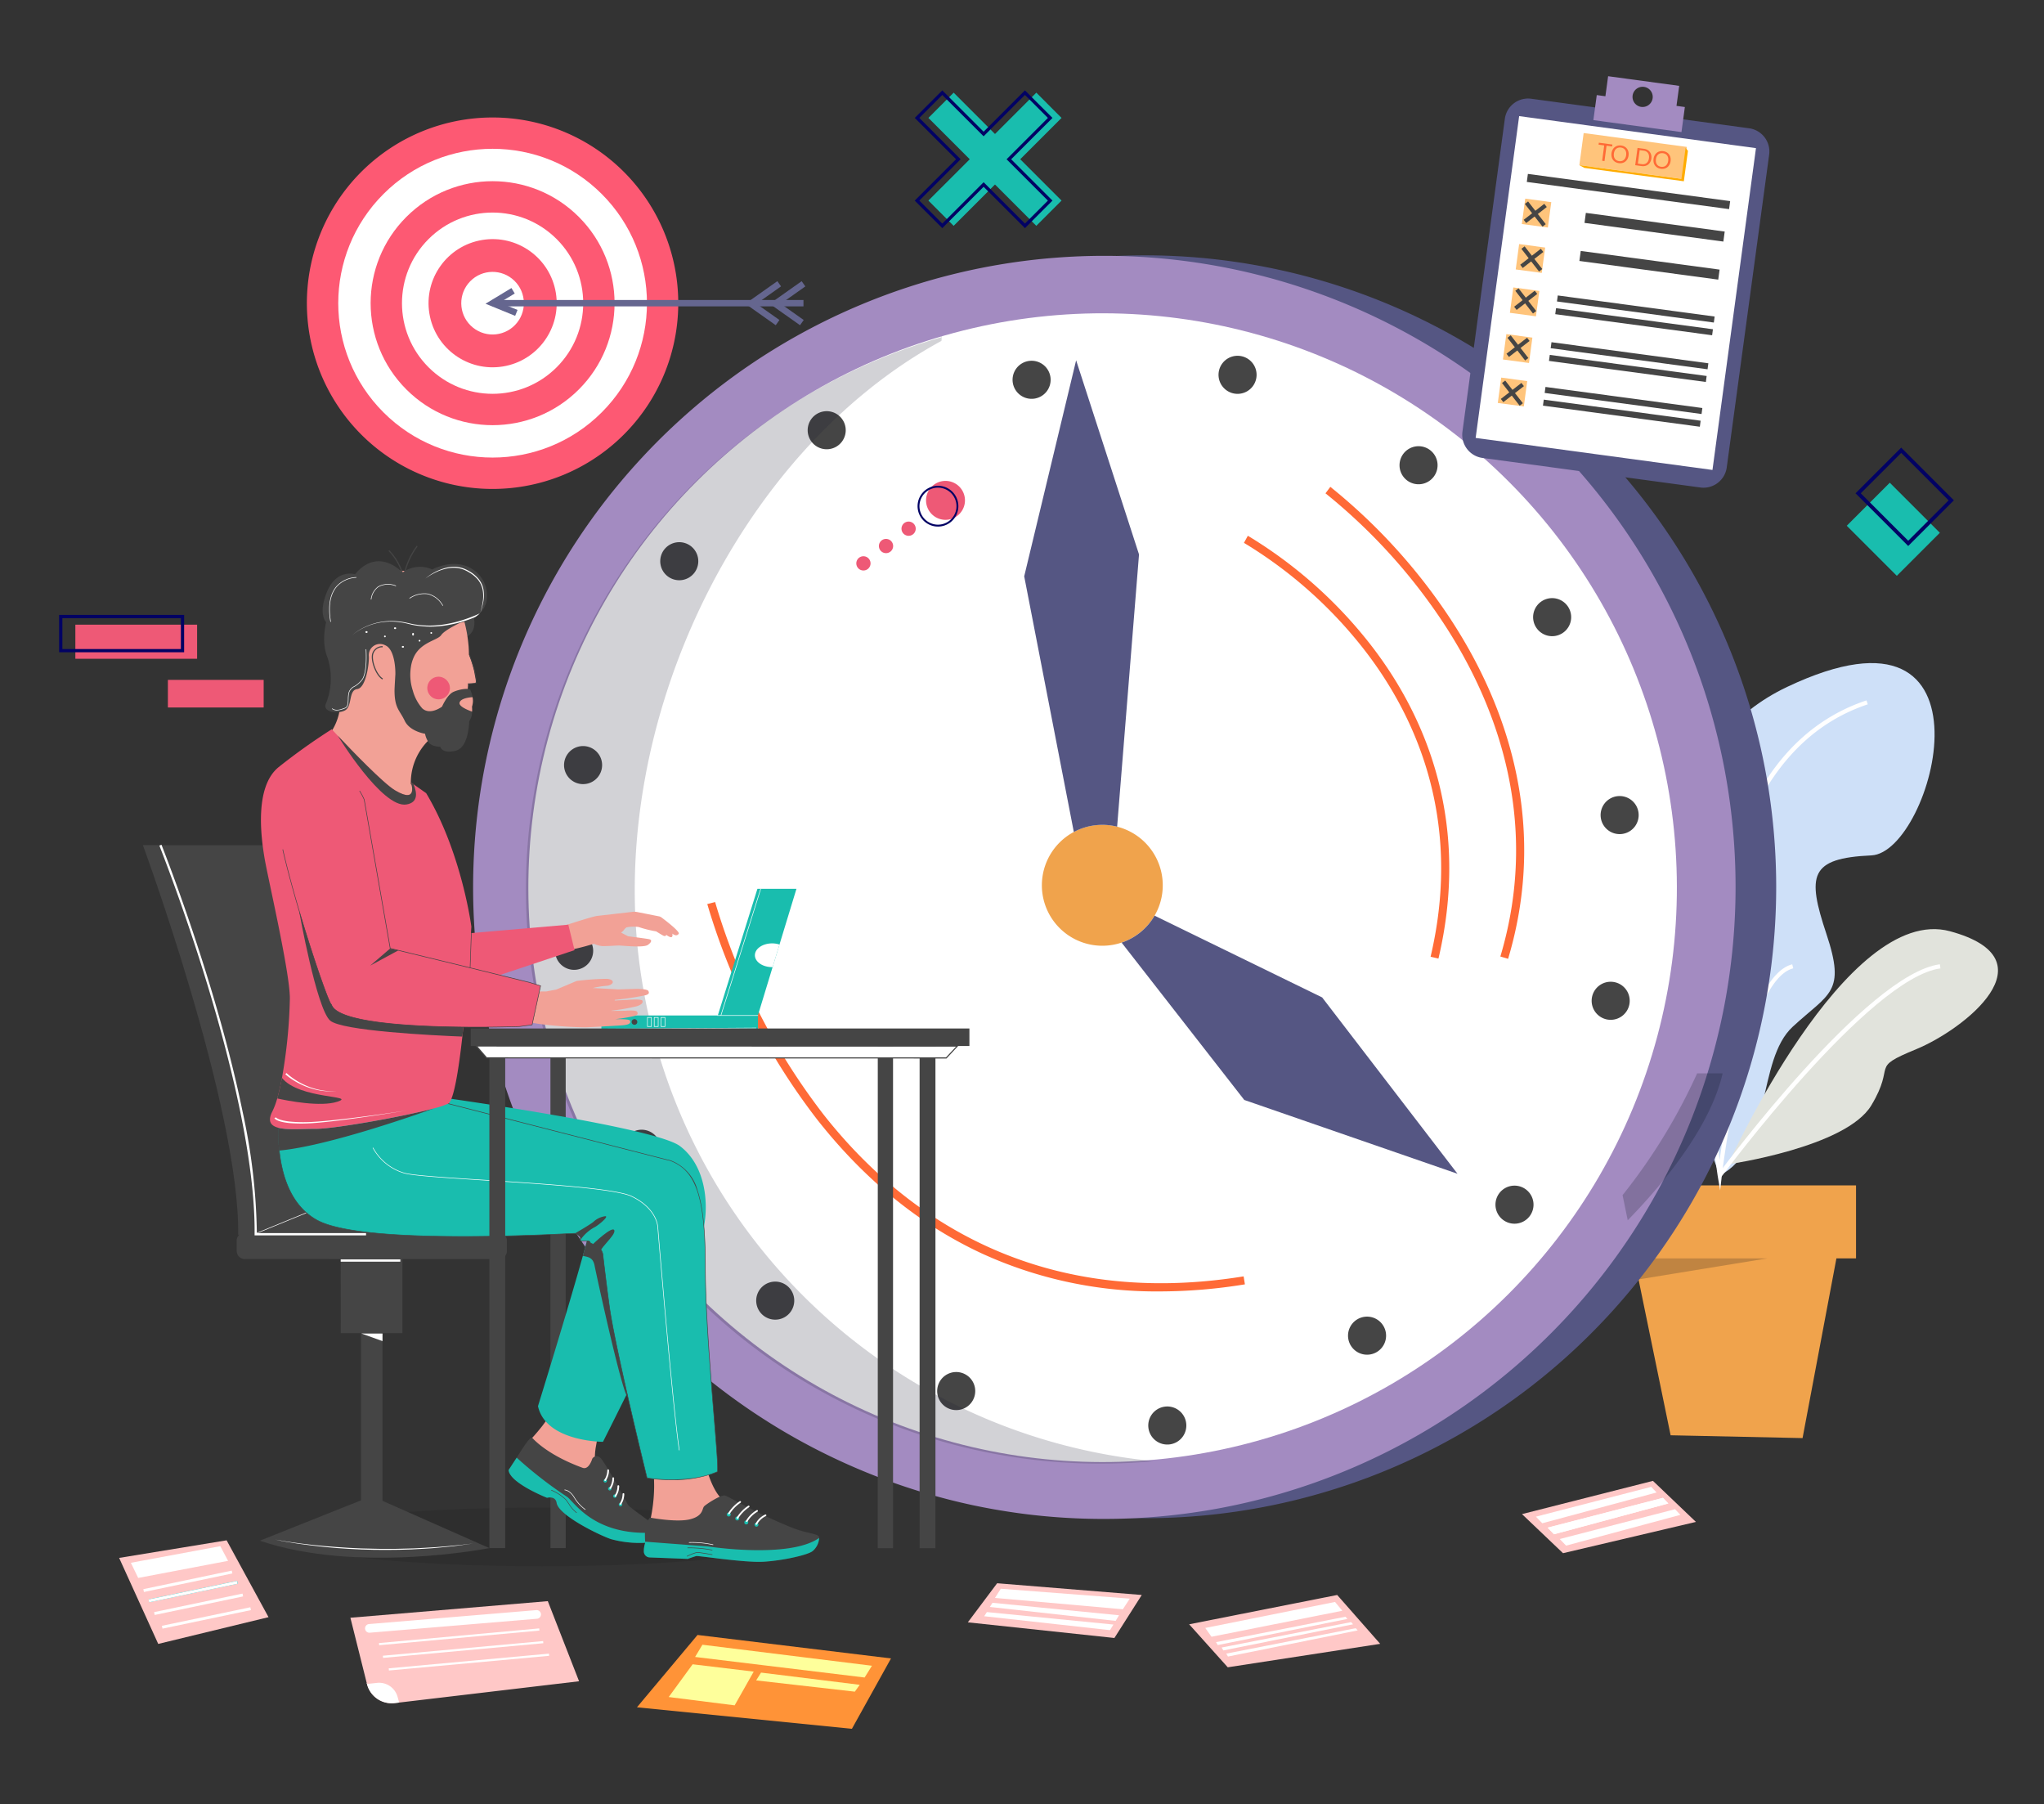 <svg xmlns="http://www.w3.org/2000/svg" xmlns:xlink="http://www.w3.org/1999/xlink" width="400" height="353" viewBox="0 0 400 353">
  <rect x="0" y="0" width="400" height="353" fill="#333333" stroke="none"/>
  <defs>
    <clipPath id="clip-path">
      <rect id="Rectángulo_423102" data-name="Rectángulo 423102" width="400" height="353" transform="translate(1020 2485)" fill="#fff" stroke="#707070" stroke-width="1"/>
    </clipPath>
  </defs>
  <g id="Enmascarar_grupo_1208521" data-name="Enmascarar grupo 1208521" transform="translate(-1020 -2485)" clip-path="url(#clip-path)">
    <g id="Grupo_1236989" data-name="Grupo 1236989" transform="translate(978.571 2485.179)">
      <g id="Grupo_1236929" data-name="Grupo 1236929" transform="translate(355.746 129.561)">
        <path id="Trazado_1237365" data-name="Trazado 1237365" d="M542.338,330.512V344.8H538.5l-6.625,35.16-25.822-.55-5.309-25.781-.812-3.954-1.006-4.876H493.44V330.512Z" transform="translate(-493.44 -228.332)" fill="#f0a34c"/>
        <path id="Trazado_1237366" data-name="Trazado 1237366" d="M501.424,351.294H527.5l-25.273,4.121Z" transform="translate(-495.936 -234.829)" fill="#000b16" opacity="0.2"/>
        <path id="Trazado_1237367" data-name="Trazado 1237367" d="M521.23,282.116s-29.668-75.27,13.186-95.6,28.57,32.416,16.483,32.965-12.637,3.846-8.791,15.383.549,11.538-6.593,18.131S531.669,276.622,521.23,282.116Z" transform="translate(-499.001 -181.859)" fill="#cee0f8"/>
        <path id="Trazado_1237368" data-name="Trazado 1237368" d="M528.177,303.59s23.076-51.1,43.4-45.6,2.747,19.23-6.593,23.076-3.846,2.747-8.791,10.988S528.177,303.59,528.177,303.59Z" transform="translate(-504.3 -205.53)" fill="#e1e3dc"/>
        <path id="Trazado_1237369" data-name="Trazado 1237369" d="M524.781,288.344,524.3,285.5a182.294,182.294,0,0,1-1.343-41.138c1.141-12.472,3.828-23.006,7.987-31.312,5.219-10.425,12.78-17.349,22.474-20.579l.257.771c-21.5,7.167-28.129,31.787-29.906,51.179a182.176,182.176,0,0,0,.911,37.991c1.267-9.174,5.7-36.177,14.208-38.3l.2.788c-9.5,2.376-13.936,40.2-13.98,40.584Z" transform="translate(-502.476 -185.177)" fill="#fff"/>
        <path id="Trazado_1237370" data-name="Trazado 1237370" d="M525.957,309.157l-.654-.483c1.182-1.6,29.111-39.169,43.4-41.092l.109.806C554.861,270.264,526.244,308.768,525.957,309.157Z" transform="translate(-503.401 -208.658)" fill="#fff"/>
      </g>
      <g id="Grupo_1236942" data-name="Grupo 1236942" transform="translate(98.279 14.575)">
        <g id="Grupo_1236940" data-name="Grupo 1236940">
          <g id="Grupo_1236939" data-name="Grupo 1236939">
            <path id="Trazado_1237371" data-name="Trazado 1237371" d="M420.346,235.974a124.317,124.317,0,0,1-25.1,38.7,123,123,0,0,1-50.182,31.844A123.55,123.55,0,1,1,290.031,66.8,123.587,123.587,0,0,1,420.346,235.974Z" transform="translate(-138.728 -30.577)" fill="#555683"/>
            <g id="Grupo_1236938" data-name="Grupo 1236938">
              <path id="Trazado_1237372" data-name="Trazado 1237372" d="M416.9,173.626A123.661,123.661,0,0,1,279.5,312.193q-5.438-.662-10.752-1.784-4.727-1.005-9.33-2.373-1.029-.3-2.046-.626a122.279,122.279,0,0,1-15.084-5.858A123.551,123.551,0,0,1,202.915,106.5c.279-.309.564-.618.849-.927q2.329-2.519,4.8-4.908,2.612-2.524,5.373-4.9A123.391,123.391,0,0,1,359.326,84.423q4.17,2.579,8.125,5.484,4.551,3.339,8.777,7.076A123.06,123.06,0,0,1,416.9,173.626Z" transform="translate(-135.12 -30.643)" fill="#a38bc1"/>
              <circle id="Elipse_12778" data-name="Elipse 12778" cx="112.378" cy="112.378" r="112.378" transform="translate(0 158.925) rotate(-45)" fill="#fff"/>
              <g id="Grupo_1236930" data-name="Grupo 1236930" transform="translate(51.782 140.996)">
                <path id="Trazado_1237373" data-name="Trazado 1237373" d="M201.623,261.576a3.724,3.724,0,1,1-4.172-3.213A3.723,3.723,0,0,1,201.623,261.576Z" transform="translate(-194.206 -231.777)" fill="#454545"/>
                <path id="Trazado_1237374" data-name="Trazado 1237374" d="M499.276,222.943a3.724,3.724,0,1,1-4.172-3.213A3.724,3.724,0,0,1,499.276,222.943Z" transform="translate(-287.261 -219.699)" fill="#454545"/>
              </g>
              <g id="Grupo_1236931" data-name="Grupo 1236931" transform="translate(91.134 72.548)">
                <path id="Trazado_1237375" data-name="Trazado 1237375" d="M257.452,358.684a3.723,3.723,0,1,1-5.222.678A3.723,3.723,0,0,1,257.452,358.684Z" transform="translate(-251.456 -194.46)" fill="#454545"/>
                <path id="Trazado_1237376" data-name="Trazado 1237376" d="M440.607,120.894a3.723,3.723,0,1,1-5.222.678A3.723,3.723,0,0,1,440.607,120.894Z" transform="translate(-308.716 -120.12)" fill="#454545"/>
              </g>
              <g id="Grupo_1236932" data-name="Grupo 1236932" transform="translate(72.356 91.325)">
                <path id="Trazado_1237377" data-name="Trazado 1237377" d="M462.7,332.044a3.724,3.724,0,1,1,.678,5.222A3.724,3.724,0,0,1,462.7,332.044Z" transform="translate(-298.478 -204.697)" fill="#454545"/>
                <path id="Trazado_1237378" data-name="Trazado 1237378" d="M224.912,148.889a3.723,3.723,0,1,1,.678,5.222A3.723,3.723,0,0,1,224.912,148.889Z" transform="translate(-224.138 -147.437)" fill="#454545"/>
              </g>
              <g id="Grupo_1236933" data-name="Grupo 1236933" transform="translate(64.991 102.27)">
                <path id="Trazado_1237379" data-name="Trazado 1237379" d="M473.151,168.961a3.723,3.723,0,1,1,5.093,1.339A3.723,3.723,0,0,1,473.151,168.961Z" transform="translate(-294.462 -163.36)" fill="#454545"/>
                <path id="Trazado_1237380" data-name="Trazado 1237380" d="M213.931,320.272a3.723,3.723,0,1,1,5.093,1.34A3.723,3.723,0,0,1,213.931,320.272Z" transform="translate(-213.423 -210.664)" fill="#454545"/>
              </g>
              <g id="Grupo_1236934" data-name="Grupo 1236934" transform="translate(126.55 54.856)">
                <path id="Trazado_1237381" data-name="Trazado 1237381" d="M385.814,101.695a3.724,3.724,0,1,1,4.583-2.6A3.724,3.724,0,0,1,385.814,101.695Z" transform="translate(-328.023 -94.381)" fill="#454545"/>
                <path id="Trazado_1237382" data-name="Trazado 1237382" d="M305.712,390.959a3.724,3.724,0,1,1,4.583-2.594A3.723,3.723,0,0,1,305.712,390.959Z" transform="translate(-302.981 -184.814)" fill="#454545"/>
              </g>
              <g id="Grupo_1236935" data-name="Grupo 1236935" transform="translate(101.208 65.696)">
                <path id="Trazado_1237383" data-name="Trazado 1237383" d="M271.745,117.073a3.724,3.724,0,1,1,1.289-5.106A3.724,3.724,0,0,1,271.745,117.073Z" transform="translate(-266.113 -110.151)" fill="#454545"/>
                <path id="Trazado_1237384" data-name="Trazado 1237384" d="M425.585,374.8a3.724,3.724,0,1,1,1.289-5.106A3.724,3.724,0,0,1,425.585,374.8Z" transform="translate(-314.208 -190.724)" fill="#454545"/>
              </g>
              <g id="Grupo_1236936" data-name="Grupo 1236936" transform="translate(53.533 131.215)">
                <path id="Trazado_1237385" data-name="Trazado 1237385" d="M204.108,210.026a3.724,3.724,0,1,1-2.8-4.462A3.724,3.724,0,0,1,204.108,210.026Z" transform="translate(-196.755 -205.47)" fill="#454545"/>
                <path id="Trazado_1237386" data-name="Trazado 1237386" d="M496.664,277.115a3.724,3.724,0,1,1-2.8-4.462A3.724,3.724,0,0,1,496.664,277.115Z" transform="translate(-288.216 -226.444)" fill="#454545"/>
              </g>
              <g id="Grupo_1236937" data-name="Grupo 1236937" transform="translate(141.304 55.83)">
                <path id="Trazado_1237387" data-name="Trazado 1237387" d="M366.322,393.482a3.724,3.724,0,1,1-3.213,4.172A3.723,3.723,0,0,1,366.322,393.482Z" transform="translate(-336.522 -188.852)" fill="#454545"/>
                <path id="Trazado_1237388" data-name="Trazado 1237388" d="M327.689,95.829A3.724,3.724,0,1,1,324.476,100,3.723,3.723,0,0,1,327.689,95.829Z" transform="translate(-324.444 -95.797)" fill="#454545"/>
              </g>
              <path id="Trazado_1237389" data-name="Trazado 1237389" d="M354.848,245.66a11.829,11.829,0,1,1,1.5-7.454A11.806,11.806,0,0,1,354.848,245.66Z" transform="translate(-185.749 -81.267)" fill="#f0a34c"/>
            </g>
          </g>
          <path id="Trazado_1237390" data-name="Trazado 1237390" d="M208.106,211.458c-6.155-47.4,19.484-100.231,59.1-121.758.361-3.083-.531,2.354-.033-.709A112.386,112.386,0,0,0,308.79,308.878,112.423,112.423,0,0,1,208.106,211.458Z" transform="translate(-139.828 -37.754)" fill="#222236" opacity="0.2"/>
        </g>
        <path id="Trazado_1237391" data-name="Trazado 1237391" d="M421.222,304.24,379.493,289.8l-24-30.783a11.806,11.806,0,0,0,6.452-5.276l32.792,16Z" transform="translate(-192.848 -89.344)" fill="#555683"/>
        <path id="Trazado_1237392" data-name="Trazado 1237392" d="M350.227,133.651l-4.284,53.266a11.889,11.889,0,0,0-4.421-.258,11.7,11.7,0,0,0-4.051,1.3l-9.712-50.027L337.92,95.668Z" transform="translate(-184.177 -39.927)" fill="#555683"/>
        <g id="Grupo_1236941" data-name="Grupo 1236941" transform="translate(186.585 80.501)">
          <path id="Trazado_1237393" data-name="Trazado 1237393" d="M428.384,228.339l-1.54-.363c6.56-27.88-3.716-48.405-13.491-60.715A86.436,86.436,0,0,0,390.32,147l.761-1.388a88.232,88.232,0,0,1,23.51,20.664C424.585,178.861,435.089,199.843,428.384,228.339Z" transform="translate(-390.32 -136.043)" fill="#ff6a36"/>
          <path id="Trazado_1237394" data-name="Trazado 1237394" d="M449.271,224.031l-1.516-.452c8.2-27.462-1.516-50.613-11.109-65.2a111.024,111.024,0,0,0-23.112-25.422l.947-1.268a112.66,112.66,0,0,1,23.459,25.778C447.733,172.343,457.649,195.966,449.271,224.031Z" transform="translate(-397.577 -131.69)" fill="#ff6a36"/>
        </g>
        <path id="Trazado_1237395" data-name="Trazado 1237395" d="M326.118,326.053a82.024,82.024,0,0,1-34.769-7.382c-12.171-5.626-23.039-14.451-32.3-26.228a128.409,128.409,0,0,1-21.521-42.179l1.534-.392A126.729,126.729,0,0,0,260.323,291.5c14.3,18.164,40.162,38.391,82.164,31.608l.252,1.562A104.2,104.2,0,0,1,326.118,326.053Z" transform="translate(-155.967 -88.136)" fill="#ff6a36"/>
      </g>
      <path id="Trazado_1237396" data-name="Trazado 1237396" d="M517.7,298.622c-2.516,10.964-12.431,22.469-18.576,28.751l-1.01-4.918a112.7,112.7,0,0,0,14.593-23.833Z" transform="translate(-139.157 -88.801)" fill="#000b16" opacity="0.2"/>
      <ellipse id="Elipse_12779" data-name="Elipse 12779" cx="50.252" cy="5.743" rx="50.252" ry="5.743" transform="translate(97.289 294.784)" fill="#030305" opacity="0.1"/>
      <g id="Grupo_1236967" data-name="Grupo 1236967" transform="translate(327.581 14.733)">
        <g id="Grupo_1236951" data-name="Grupo 1236951">
          <g id="Grupo_1236943" data-name="Grupo 1236943">
            <path id="Trazado_1237397" data-name="Trazado 1237397" d="M512.528,32.14l-8.3,61.192a4.587,4.587,0,0,1-5.156,3.928l-19.955-2.708L461.473,92.16l-4.458-.6-.584-.08a4.583,4.583,0,0,1-3.924-5.157l8.006-59.047.29-2.145A4.582,4.582,0,0,1,465.96,21.2l42.644,5.78A4.585,4.585,0,0,1,512.528,32.14Z" transform="translate(-452.465 -16.792)" fill="#555683"/>
            <rect id="Rectángulo_423105" data-name="Rectángulo 423105" width="46.765" height="63.534" transform="matrix(0.991, 0.134, -0.134, 0.991, 11.138, 7.807)" fill="#fff"/>
            <path id="Trazado_1237398" data-name="Trazado 1237398" d="M506.065,20.609l.531-3.919-13.911-1.885-.531,3.919-1.691-.229-.664,4.9,17.242,2.337.664-4.9Zm-6.892.2a1.977,1.977,0,1,1,2.225-1.694A1.978,1.978,0,0,1,499.173,20.806Z" transform="translate(-464.137 -14.805)" fill="#a38bc1"/>
          </g>
          <rect id="Rectángulo_423106" data-name="Rectángulo 423106" width="20.365" height="6.327" transform="translate(23.763 11.12) rotate(7.654)" fill="#ffc47b"/>
          <g id="Grupo_1236944" data-name="Grupo 1236944" transform="translate(26.685 13.01)">
            <path id="Trazado_1237399" data-name="Trazado 1237399" d="M493.986,34.087l-.052.384-1.092-.147-.4,3-.458-.061.4-3-1.1-.147.052-.384Z" transform="translate(-491.287 -33.732)" fill="#ff6a36"/>
            <path id="Trazado_1237400" data-name="Trazado 1237400" d="M498.288,36.475a1.96,1.96,0,0,1-.214.681,1.6,1.6,0,0,1-.413.5,1.533,1.533,0,0,1-.575.284,1.916,1.916,0,0,1-1.36-.183,1.535,1.535,0,0,1-.478-.425,1.606,1.606,0,0,1-.266-.592,2.1,2.1,0,0,1,.187-1.393,1.625,1.625,0,0,1,.413-.5,1.54,1.54,0,0,1,.574-.287,1.772,1.772,0,0,1,.7-.036,1.794,1.794,0,0,1,.663.219,1.538,1.538,0,0,1,.479.428,1.619,1.619,0,0,1,.266.593A1.952,1.952,0,0,1,498.288,36.475Zm-.469-.063a1.729,1.729,0,0,0-.01-.571,1.189,1.189,0,0,0-.184-.451,1.056,1.056,0,0,0-.342-.313,1.387,1.387,0,0,0-.988-.133,1.063,1.063,0,0,0-.414.212,1.19,1.19,0,0,0-.3.386,1.9,1.9,0,0,0-.151,1.116,1.186,1.186,0,0,0,.186.45,1.051,1.051,0,0,0,.344.313,1.4,1.4,0,0,0,.988.133,1.033,1.033,0,0,0,.412-.211,1.205,1.205,0,0,0,.3-.385A1.7,1.7,0,0,0,497.819,36.412Z" transform="translate(-492.428 -33.973)" fill="#ff6a36"/>
            <path id="Trazado_1237401" data-name="Trazado 1237401" d="M504.873,37.3a1.922,1.922,0,0,1-.213.675,1.54,1.54,0,0,1-.411.487,1.52,1.52,0,0,1-.572.272,1.851,1.851,0,0,1-.7.03l-1.264-.17.454-3.38,1.264.17a1.846,1.846,0,0,1,.663.213,1.519,1.519,0,0,1,.48.415,1.556,1.556,0,0,1,.268.58A1.927,1.927,0,0,1,504.873,37.3Zm-.469-.063a1.689,1.689,0,0,0-.01-.568,1.179,1.179,0,0,0-.185-.447,1.039,1.039,0,0,0-.342-.31,1.318,1.318,0,0,0-.481-.156l-.8-.108-.355,2.639.8.108a1.322,1.322,0,0,0,.505-.023,1.045,1.045,0,0,0,.412-.208,1.173,1.173,0,0,0,.3-.381A1.7,1.7,0,0,0,504.4,37.234Z" transform="translate(-494.548 -34.195)" fill="#ff6a36"/>
            <path id="Trazado_1237402" data-name="Trazado 1237402" d="M510.256,38.084a1.96,1.96,0,0,1-.214.68,1.6,1.6,0,0,1-.413.5,1.533,1.533,0,0,1-.575.284,1.918,1.918,0,0,1-1.36-.183,1.535,1.535,0,0,1-.478-.425,1.605,1.605,0,0,1-.266-.592,2.1,2.1,0,0,1,.187-1.393,1.635,1.635,0,0,1,.413-.5,1.55,1.55,0,0,1,.574-.287,1.772,1.772,0,0,1,.7-.036,1.794,1.794,0,0,1,.663.219,1.539,1.539,0,0,1,.479.428,1.618,1.618,0,0,1,.266.593A1.967,1.967,0,0,1,510.256,38.084Zm-.469-.063a1.728,1.728,0,0,0-.01-.571,1.189,1.189,0,0,0-.184-.451,1.056,1.056,0,0,0-.342-.313,1.392,1.392,0,0,0-.988-.133,1.062,1.062,0,0,0-.414.212,1.189,1.189,0,0,0-.3.386,1.891,1.891,0,0,0-.15,1.117,1.178,1.178,0,0,0,.186.45,1.056,1.056,0,0,0,.343.313,1.407,1.407,0,0,0,.988.133,1.033,1.033,0,0,0,.412-.211,1.193,1.193,0,0,0,.3-.385A1.7,1.7,0,0,0,509.786,38.021Z" transform="translate(-496.169 -34.476)" fill="#ff6a36"/>
          </g>
          <path id="Trazado_1237403" data-name="Trazado 1237403" d="M485.8,38.577l.991.54,19.465,2.617.8-5.944-.456-.6-.816,6.071Z" transform="translate(-462.888 -21.179)" fill="#ffac00"/>
          <rect id="Rectángulo_423107" data-name="Rectángulo 423107" width="39.94" height="1.582" transform="translate(12.847 19.116) rotate(7.654)" fill="#454545"/>
          <rect id="Rectángulo_423108" data-name="Rectángulo 423108" width="5.141" height="5.009" transform="translate(8.633 50.459) rotate(7.654)" fill="#ffc47b"/>
          <rect id="Rectángulo_423109" data-name="Rectángulo 423109" width="5.141" height="5.009" transform="translate(7.624 58.965) rotate(7.654)" fill="#ffc47b"/>
          <g id="Grupo_1236945" data-name="Grupo 1236945" transform="translate(18.202 42.895)">
            <rect id="Rectángulo_423110" data-name="Rectángulo 423110" width="30.976" height="1.186" transform="translate(0.493 0) rotate(7.654)" fill="#454545"/>
            <rect id="Rectángulo_423111" data-name="Rectángulo 423111" width="30.976" height="1.186" transform="translate(0.158 2.486) rotate(7.654)" fill="#454545"/>
          </g>
          <g id="Grupo_1236946" data-name="Grupo 1236946" transform="translate(16.973 52.04)">
            <rect id="Rectángulo_423112" data-name="Rectángulo 423112" width="30.976" height="1.186" transform="translate(0.492) rotate(7.654)" fill="#454545"/>
            <rect id="Rectángulo_423113" data-name="Rectángulo 423113" width="30.976" height="1.186" transform="translate(0.158 2.486) rotate(7.654)" fill="#454545"/>
          </g>
          <g id="Grupo_1236947" data-name="Grupo 1236947" transform="translate(15.797 60.793)">
            <rect id="Rectángulo_423114" data-name="Rectángulo 423114" width="30.976" height="1.186" transform="translate(0.493 0) rotate(7.654)" fill="#454545"/>
            <rect id="Rectángulo_423115" data-name="Rectángulo 423115" width="30.976" height="1.186" transform="translate(0.158 2.485) rotate(7.654)" fill="#454545"/>
          </g>
          <g id="Grupo_1236948" data-name="Grupo 1236948" transform="translate(9.328 41.328)">
            <rect id="Rectángulo_423116" data-name="Rectángulo 423116" width="5.141" height="5.009" transform="translate(0.667) rotate(7.654)" fill="#ffc47b"/>
          </g>
          <g id="Grupo_1236949" data-name="Grupo 1236949" transform="translate(10.467 32.84)">
            <rect id="Rectángulo_423117" data-name="Rectángulo 423117" width="5.141" height="5.009" transform="translate(0.667 0) rotate(7.654)" fill="#ffc47b"/>
          </g>
          <g id="Grupo_1236950" data-name="Grupo 1236950" transform="translate(11.663 23.953)">
            <rect id="Rectángulo_423118" data-name="Rectángulo 423118" width="5.141" height="5.009" transform="translate(0.667 0) rotate(7.654)" fill="#ffc47b"/>
          </g>
          <rect id="Rectángulo_423119" data-name="Rectángulo 423119" width="27.417" height="1.978" transform="translate(24.191 26.739) rotate(7.654)" fill="#454545"/>
          <rect id="Rectángulo_423120" data-name="Rectángulo 423120" width="27.417" height="1.977" transform="translate(23.19 34.186) rotate(7.654)" fill="#454545"/>
        </g>
        <g id="Grupo_1236954" data-name="Grupo 1236954" transform="translate(12.025 24.5)">
          <g id="Grupo_1236952" data-name="Grupo 1236952" transform="translate(0.231)">
            <path id="Trazado_1237404" data-name="Trazado 1237404" d="M470.763,50.818l3.457,4.445Z" transform="translate(-470.441 -50.563)" fill="#ff6a36"/>
            <rect id="Rectángulo_423121" data-name="Rectángulo 423121" width="0.796" height="5.63" transform="matrix(0.789, -0.614, 0.614, 0.789, 0, 0.489)" fill="#454545"/>
          </g>
          <g id="Grupo_1236953" data-name="Grupo 1236953" transform="translate(0 0.467)">
            <path id="Trazado_1237405" data-name="Trazado 1237405" d="M470.337,54.7l4.032-3.132Z" transform="translate(-470.077 -51.266)" fill="#ff6a36"/>
            <rect id="Rectángulo_423122" data-name="Rectángulo 423122" width="5.105" height="0.796" transform="translate(0 3.131) rotate(-37.838)" fill="#454545"/>
          </g>
        </g>
        <g id="Grupo_1236957" data-name="Grupo 1236957" transform="translate(11.348 33.286)">
          <g id="Grupo_1236955" data-name="Grupo 1236955" transform="translate(0.228)">
            <path id="Trazado_1237406" data-name="Trazado 1237406" d="M469.778,63.607l3.457,4.445Z" transform="translate(-469.454 -63.348)" fill="#ff6a36"/>
            <rect id="Rectángulo_423123" data-name="Rectángulo 423123" width="0.796" height="5.63" transform="matrix(0.789, -0.614, 0.614, 0.789, 0, 0.489)" fill="#454545"/>
          </g>
          <g id="Grupo_1236956" data-name="Grupo 1236956" transform="translate(0 0.473)">
            <path id="Trazado_1237407" data-name="Trazado 1237407" d="M469.353,67.492l4.032-3.132Z" transform="translate(-469.093 -64.056)" fill="#ff6a36"/>
            <rect id="Rectángulo_423124" data-name="Rectángulo 423124" width="5.105" height="0.796" transform="translate(0 3.131) rotate(-37.838)" fill="#454545"/>
          </g>
        </g>
        <g id="Grupo_1236960" data-name="Grupo 1236960" transform="translate(10.158 41.497)">
          <g id="Grupo_1236958" data-name="Grupo 1236958" transform="translate(0.229)">
            <path id="Trazado_1237408" data-name="Trazado 1237408" d="M468.048,75.553,471.5,80Z" transform="translate(-467.724 -75.294)" fill="#ff6a36"/>
            <rect id="Rectángulo_423125" data-name="Rectángulo 423125" width="0.796" height="5.63" transform="matrix(0.789, -0.614, 0.614, 0.789, 0, 0.489)" fill="#454545"/>
          </g>
          <g id="Grupo_1236959" data-name="Grupo 1236959" transform="translate(0 0.471)">
            <path id="Trazado_1237409" data-name="Trazado 1237409" d="M467.623,79.439l4.032-3.132Z" transform="translate(-467.362 -76.001)" fill="#ff6a36"/>
            <rect id="Rectángulo_423126" data-name="Rectángulo 423126" width="5.105" height="0.796" transform="translate(0 3.131) rotate(-37.838)" fill="#454545"/>
          </g>
        </g>
        <g id="Grupo_1236963" data-name="Grupo 1236963" transform="translate(8.655 50.692)">
          <g id="Grupo_1236961" data-name="Grupo 1236961" transform="translate(0.199)">
            <path id="Trazado_1237410" data-name="Trazado 1237410" d="M465.818,88.931l3.457,4.445Z" transform="translate(-465.494 -88.671)" fill="#ff6a36"/>
            <rect id="Rectángulo_423127" data-name="Rectángulo 423127" width="0.796" height="5.63" transform="matrix(0.789, -0.614, 0.614, 0.789, 0, 0.489)" fill="#454545"/>
          </g>
          <g id="Grupo_1236962" data-name="Grupo 1236962" transform="translate(0 0.476)">
            <path id="Trazado_1237411" data-name="Trazado 1237411" d="M465.392,92.816l4.032-3.132Z" transform="translate(-465.162 -89.382)" fill="#ff6a36"/>
            <rect id="Rectángulo_423128" data-name="Rectángulo 423128" width="5.105" height="0.796" transform="translate(0 3.131) rotate(-37.835)" fill="#454545"/>
          </g>
        </g>
        <g id="Grupo_1236966" data-name="Grupo 1236966" transform="translate(7.552 59.539)">
          <g id="Grupo_1236964" data-name="Grupo 1236964" transform="translate(0.23)">
            <path id="Trazado_1237412" data-name="Trazado 1237412" d="M464.258,101.8l3.457,4.445Z" transform="translate(-463.935 -101.542)" fill="#ff6a36"/>
            <rect id="Rectángulo_423129" data-name="Rectángulo 423129" width="0.796" height="5.63" transform="matrix(0.789, -0.614, 0.614, 0.789, 0, 0.489)" fill="#454545"/>
          </g>
          <g id="Grupo_1236965" data-name="Grupo 1236965" transform="translate(0 0.471)">
            <path id="Trazado_1237413" data-name="Trazado 1237413" d="M463.833,105.687l4.032-3.132Z" transform="translate(-463.572 -102.248)" fill="#ff6a36"/>
            <rect id="Rectángulo_423130" data-name="Rectángulo 423130" width="5.105" height="0.796" transform="translate(0 3.131) rotate(-37.838)" fill="#454545"/>
          </g>
        </g>
      </g>
      <g id="Grupo_1236968" data-name="Grupo 1236968" transform="translate(110.002 313.09)">
        <path id="Trazado_1237414" data-name="Trazado 1237414" d="M180.674,464.536l-35.209,4.169-.883.1a4.976,4.976,0,0,1-5.414-3.739l-.051-.2-3.191-12.757,38.632-3.247Z" transform="translate(-135.927 -448.86)" fill="#ffc8c7"/>
        <path id="Trazado_1237415" data-name="Trazado 1237415" d="M140.1,455.058h0a.849.849,0,0,1,.775-.916l32.728-2.728a.848.848,0,0,1,.916.775h0a.849.849,0,0,1-.775.916l-32.728,2.728A.848.848,0,0,1,140.1,455.058Z" transform="translate(-137.231 -449.657)" fill="#fff"/>
        <rect id="Rectángulo_423131" data-name="Rectángulo 423131" width="31.491" height="0.424" transform="translate(5.589 8.204) rotate(-5.227)" fill="#fff"/>
        <rect id="Rectángulo_423132" data-name="Rectángulo 423132" width="31.491" height="0.424" transform="translate(6.354 10.681) rotate(-5.227)" fill="#fff"/>
        <rect id="Rectángulo_423133" data-name="Rectángulo 423133" width="31.491" height="0.424" transform="translate(7.499 13.147) rotate(-5.239)" fill="#fff"/>
        <path id="Trazado_1237416" data-name="Trazado 1237416" d="M140.677,472.155l-.057.192-.051-.2Z" transform="translate(-137.378 -456.139)" fill="#fff"/>
        <path id="Trazado_1237417" data-name="Trazado 1237417" d="M146.939,475.97l-.883.1a4.976,4.976,0,0,1-5.414-3.739l1.973-.212a3.75,3.75,0,0,1,4.018,2.738Z" transform="translate(-137.401 -456.125)" fill="#fff"/>
      </g>
      <g id="Grupo_1236970" data-name="Grupo 1236970" transform="translate(64.744 301.19)">
        <path id="Trazado_1237418" data-name="Trazado 1237418" d="M70.085,434.99l21.034-3.442,8.2,15.035-21.584,5.235Z" transform="translate(-70.085 -431.548)" fill="#ffc8c7"/>
        <path id="Trazado_1237419" data-name="Trazado 1237419" d="M73.423,436.468l1.435,2.964,17.592-3.347-1.529-2.868Z" transform="translate(-71.129 -432.07)" fill="#fff"/>
        <rect id="Rectángulo_423134" data-name="Rectángulo 423134" width="17.683" height="0.566" transform="translate(4.734 9.557) rotate(-11.841)" fill="#fff"/>
        <g id="Grupo_1236969" data-name="Grupo 1236969" transform="translate(5.781 7.932)">
          <rect id="Rectángulo_423135" data-name="Rectángulo 423135" width="17.683" height="0.565" transform="translate(0 3.627) rotate(-11.836)" fill="#00c9c6"/>
        </g>
        <rect id="Rectángulo_423136" data-name="Rectángulo 423136" width="17.683" height="0.566" transform="translate(5.757 11.569) rotate(-11.836)" fill="#fff"/>
        <rect id="Rectángulo_423137" data-name="Rectángulo 423137" width="17.683" height="0.566" transform="translate(6.838 14.051) rotate(-11.841)" fill="#fff"/>
        <rect id="Rectángulo_423138" data-name="Rectángulo 423138" width="17.683" height="0.566" transform="translate(8.368 16.727) rotate(-11.841)" fill="#fff"/>
      </g>
      <g id="Grupo_1236971" data-name="Grupo 1236971" transform="translate(166.077 319.708)">
        <path id="Trazado_1237420" data-name="Trazado 1237420" d="M229.362,458.488l-11.856,14.151,42.069,4.207,7.649-13.768Z" transform="translate(-217.506 -458.488)" fill="#ff9337"/>
        <path id="Trazado_1237421" data-name="Trazado 1237421" d="M234.059,463.661l1.434-2.391,33.177,4.111-1.435,2.3Z" transform="translate(-222.681 -459.358)" fill="#feff9b"/>
        <path id="Trazado_1237422" data-name="Trazado 1237422" d="M226.548,473.24l4.684-6.406,11.951,1.435-3.728,6.6Z" transform="translate(-220.333 -461.097)" fill="#feff9b"/>
        <path id="Trazado_1237423" data-name="Trazado 1237423" d="M252.4,469.2l19.313,2.39-.956,1.339-19.313-2.2Z" transform="translate(-228.117 -461.837)" fill="#feff9b"/>
      </g>
      <g id="Grupo_1236972" data-name="Grupo 1236972" transform="translate(230.828 309.59)">
        <path id="Trazado_1237424" data-name="Trazado 1237424" d="M317.444,443.768l-5.737,7.649,28.683,3.06,5.355-8.413Z" transform="translate(-311.707 -443.768)" fill="#ffc8c7"/>
        <path id="Trazado_1237425" data-name="Trazado 1237425" d="M319.427,447.126l1.147-1.793,25.242,1.936-1.362,2.079Z" transform="translate(-314.12 -444.257)" fill="#fff"/>
        <path id="Trazado_1237426" data-name="Trazado 1237426" d="M317.967,450.144l.526-.812,24.763,2.438-.669,1.1Z" transform="translate(-313.664 -445.507)" fill="#fff"/>
        <path id="Trazado_1237427" data-name="Trazado 1237427" d="M316.367,452.787l.526-.812,24.763,2.438-.669,1.1Z" transform="translate(-313.164 -446.334)" fill="#fff"/>
      </g>
      <g id="Grupo_1236973" data-name="Grupo 1236973" transform="translate(274.14 311.885)">
        <path id="Trazado_1237428" data-name="Trazado 1237428" d="M374.718,452.843l7.554,8.414,29.831-4.59-8.414-9.561Z" transform="translate(-374.718 -447.107)" fill="#ffc8c7"/>
        <path id="Trazado_1237429" data-name="Trazado 1237429" d="M379.308,454.18l25.385-5.091,1.435,1.721-25.6,5.091Z" transform="translate(-376.153 -447.727)" fill="#fff"/>
        <path id="Trazado_1237430" data-name="Trazado 1237430" d="M382.368,458.268l25.337-4.972.382.43L382.7,458.842Z" transform="translate(-377.11 -449.042)" fill="#fff"/>
        <path id="Trazado_1237431" data-name="Trazado 1237431" d="M383.968,459.8l25.336-4.972.383.43L384.3,460.372Z" transform="translate(-377.61 -449.52)" fill="#fff"/>
        <path id="Trazado_1237432" data-name="Trazado 1237432" d="M385.289,461.537l25.337-4.972.382.43-25.385,5.115Z" transform="translate(-378.023 -450.064)" fill="#fff"/>
      </g>
      <g id="Grupo_1236974" data-name="Grupo 1236974" transform="translate(339.274 289.56)">
        <path id="Trazado_1237433" data-name="Trazado 1237433" d="M469.477,421.129l8.032,7.649,26.006-6.12-8.414-8.031Z" transform="translate(-469.477 -414.628)" fill="#ffc8c7"/>
        <path id="Trazado_1237434" data-name="Trazado 1237434" d="M476.78,425.293l22.564-5.832,1.052,1.1-22.373,6.023Z" transform="translate(-471.76 -416.139)" fill="#fff"/>
        <path id="Trazado_1237435" data-name="Trazado 1237435" d="M476.78,425.293l22.564-5.832,1.052,1.1-22.373,6.023Z" transform="translate(-471.76 -416.139)" fill="#fff"/>
        <path id="Trazado_1237436" data-name="Trazado 1237436" d="M473.442,422.163l22.564-5.832,1.052,1.1-22.373,6.023Z" transform="translate(-470.717 -415.16)" fill="#fff"/>
        <path id="Trazado_1237437" data-name="Trazado 1237437" d="M480.223,428.527l22.564-5.832,1.052,1.1-22.373,6.023Z" transform="translate(-472.837 -417.15)" fill="#fff"/>
      </g>
      <g id="Grupo_1236978" data-name="Grupo 1236978" transform="translate(95.111 16.423)">
        <path id="Trazado_1237438" data-name="Trazado 1237438" d="M196.219,62.882a36.339,36.339,0,1,1-36.333-36.331A36.334,36.334,0,0,1,196.219,62.882Z" transform="translate(-117.169 -20.167)" fill="#fd5973"/>
        <circle id="Elipse_12780" data-name="Elipse 12780" cx="30.206" cy="30.206" r="30.206" transform="translate(0 42.717) rotate(-45)" fill="#fff"/>
        <circle id="Elipse_12781" data-name="Elipse 12781" cx="23.869" cy="23.869" r="23.869" transform="translate(8.962 42.717) rotate(-45)" fill="#fd5973"/>
        <circle id="Elipse_12782" data-name="Elipse 12782" cx="17.733" cy="17.733" r="17.733" transform="translate(17.638 42.717) rotate(-45)" fill="#fff"/>
        <circle id="Elipse_12783" data-name="Elipse 12783" cx="12.539" cy="12.539" r="12.539" transform="translate(28.321 32.375) rotate(-9.299)" fill="#fd5973"/>
        <circle id="Elipse_12784" data-name="Elipse 12784" cx="6.126" cy="6.126" r="6.126" transform="translate(34.048 42.835) rotate(-45.77)" fill="#fff"/>
        <g id="Grupo_1236977" data-name="Grupo 1236977" transform="translate(41.332 38.407)">
          <rect id="Rectángulo_423139" data-name="Rectángulo 423139" width="60.834" height="1.25" transform="translate(1.386 3.684)" fill="#65668f"/>
          <g id="Grupo_1236975" data-name="Grupo 1236975" transform="translate(51.725)">
            <rect id="Rectángulo_423140" data-name="Rectángulo 423140" width="6.593" height="1.25" transform="matrix(0.817, -0.577, 0.577, 0.817, 0, 3.803)" fill="#65668f"/>
            <rect id="Rectángulo_423141" data-name="Rectángulo 423141" width="6.593" height="1.25" transform="matrix(0.817, -0.577, 0.577, 0.817, 4.755, 3.811)" fill="#65668f"/>
          </g>
          <g id="Grupo_1236976" data-name="Grupo 1236976" transform="translate(51.407 3.794)">
            <rect id="Rectángulo_423142" data-name="Rectángulo 423142" width="1.25" height="6.593" transform="matrix(0.577, -0.817, 0.817, 0.577, 4.755, 1.023)" fill="#65668f"/>
            <rect id="Rectángulo_423143" data-name="Rectángulo 423143" width="1.25" height="6.593" transform="matrix(0.577, -0.817, 0.817, 0.577, 0, 1.021)" fill="#65668f"/>
          </g>
          <path id="Trazado_1237439" data-name="Trazado 1237439" d="M180.191,80.539l-5.8-2.371,5.076-3.072.647,1.069-2.952,1.786,3.5,1.431Z" transform="translate(-174.395 -73.75)" fill="#65668f"/>
        </g>
      </g>
      <g id="Grupo_1236984" data-name="Grupo 1236984" transform="translate(69.395 106.591)">
        <rect id="Rectángulo_423144" data-name="Rectángulo 423144" width="2.987" height="98.246" transform="translate(79.751 97.88)" fill="#454545"/>
        <g id="Grupo_1236980" data-name="Grupo 1236980" transform="translate(89.716 67.128)">
          <g id="Grupo_1236979" data-name="Grupo 1236979">
            <path id="Trazado_1237440" data-name="Trazado 1237440" d="M255.869,246.106,252.55,257l-1.348,4.423-3.083,10.125-7.745-.334,7.86-25.113Z" transform="translate(-217.69 -246.101)" fill="#19bdae"/>
            <rect id="Rectángulo_423145" data-name="Rectángulo 423145" width="30.646" height="2.655" transform="translate(0.004 24.783)" fill="#19bdae"/>
            <rect id="Rectángulo_423146" data-name="Rectángulo 423146" width="30.316" height="0.111" transform="translate(0 27.385) rotate(-0.39)" fill="#fff"/>
            <rect id="Rectángulo_423147" data-name="Rectángulo 423147" width="7.966" height="0.111" transform="translate(22.685 24.73)" fill="#fff"/>
            <path id="Trazado_1237441" data-name="Trazado 1237441" d="M255.9,261.86l-1.347,4.422c-.031,0-.063,0-.094,0-1.863,0-3.374-1.041-3.374-2.324s1.512-2.323,3.375-2.323A4.688,4.688,0,0,1,255.9,261.86Z" transform="translate(-221.038 -250.957)" fill="#fff"/>
            <rect id="Rectángulo_423148" data-name="Rectángulo 423148" width="25.98" height="0.111" transform="translate(23.336 24.782) rotate(-72.542)" fill="#fff"/>
          </g>
          <path id="Trazado_1237442" data-name="Trazado 1237442" d="M225.163,284.517h-.885v-1.881h.885Zm-.775-.111h.664v-1.659h-.664Z" transform="translate(-212.658 -257.522)" fill="#fff"/>
          <path id="Trazado_1237443" data-name="Trazado 1237443" d="M223.231,284.517h-.885v-1.881h.885Zm-.774-.111h.664v-1.659h-.664Z" transform="translate(-212.054 -257.522)" fill="#fff"/>
          <path id="Trazado_1237444" data-name="Trazado 1237444" d="M221.3,284.516h-.885v-1.881h.885Zm-.775-.111h.664v-1.659h-.664Z" transform="translate(-211.45 -257.522)" fill="#fff"/>
          <path id="Trazado_1237445" data-name="Trazado 1237445" d="M217.1,283.751a.553.553,0,1,1-.553-.553A.553.553,0,0,1,217.1,283.751Z" transform="translate(-210.066 -257.698)" fill="#454545"/>
        </g>
        <path id="Trazado_1237446" data-name="Trazado 1237446" d="M95.5,309.907c.307-24.782-18.65-76.233-18.65-76.233h3.471c.968,2.646,18.909,52.008,18.61,76.122l25.691.005c.005.073.008.111.008.111Z" transform="translate(-76.852 -175.087)" fill="#454545"/>
        <path id="Trazado_1237447" data-name="Trazado 1237447" d="M209.783,274.094c-.206-.412-2.269-.413-2.269-.413l-3.716.113a.1.1,0,0,0,0-.011s-2.563-.147-4.919-.266a19.385,19.385,0,0,1,2.959-.456c1.341-.309,1.341-1.237-.206-1.341a52.686,52.686,0,0,0-5.878.411l-4.029,1.7h0c-1.076.189-1.953.364-1.953.364h-3.3l-.826,6.291a5.484,5.484,0,0,1,2.372,0,75.717,75.717,0,0,0,9.282.724c.113.033,5.3-.266,5.982-.308,1.65-.1,3.3-.1,2.888-1.03-.109-.245-1.637-.277-2.91-.259A33.085,33.085,0,0,0,207,279c.65-.206.809-.412.592-.825s-2.345-.207-2.345-.207l-2.716.021.012-.035a42.453,42.453,0,0,0,4.974-.87c.65-.226,1.238-.516,1.135-1.031-.1-.491-3.029-.207-3.029-.207l-2.437.118c.014-.045.027-.089.04-.133a56.587,56.587,0,0,0,6.045-.911C209.886,274.713,209.989,274.506,209.783,274.094Z" transform="translate(-110.865 -186.977)" fill="#f2a196"/>
        <path id="Trazado_1237448" data-name="Trazado 1237448" d="M100.511,309.8c.3-24.114-17.642-73.477-18.61-76.122l26.733.005A298.188,298.188,0,0,1,126.2,309.8Z" transform="translate(-78.43 -175.088)" fill="#454545"/>
        <path id="Trazado_1237449" data-name="Trazado 1237449" d="M154.828,343.946l-34.476-.008-15.2,0a1.6,1.6,0,0,0-1.6,1.6v1.991a1.6,1.6,0,0,0,1.6,1.6l16.279,0,33.4.007a1.6,1.6,0,0,0,1.6-1.6V345.55A1.6,1.6,0,0,0,154.828,343.946Z" transform="translate(-85.198 -209.558)" fill="#454545"/>
        <g id="Grupo_1236981" data-name="Grupo 1236981" transform="translate(71.557 166.586)">
          <path id="Trazado_1237450" data-name="Trazado 1237450" d="M187.233,399.09s4.205-4.314,5.644-8.3l8.518,4.427s-1.882,5.089-1.551,8.187S190.772,405.95,187.233,399.09Z" transform="translate(-182.917 -390.793)" fill="#f2a196"/>
          <path id="Trazado_1237451" data-name="Trazado 1237451" d="M210.448,420.812a1.362,1.362,0,0,1-1.1,1.9,21.168,21.168,0,0,1-8.368-.573c-2.164-.722-10.244-4.638-10.62-7.083-.221-1.438-1.881-1-1.881-1s-7.3-2.878-7.522-5.423l1.587-2.426.294-.45s1.992-3.319,2.656-3.54c0,0,2.655,3.319,9.956,5.977,1.252.456,1.881-1.77,1.881-1.77a1,1,0,0,1,1.549-.221c.885.775,4.313,7.193,5.419,9.184.379.684,5.2,3.763,5.752,4.648a6.309,6.309,0,0,1,.388.75Z" transform="translate(-180.954 -394.365)" fill="#454545"/>
          <path id="Trazado_1237452" data-name="Trazado 1237452" d="M208.658,414.467a.332.332,0,1,0-.332.332A.332.332,0,0,0,208.658,414.467Z" transform="translate(-189.408 -398.09)" fill="#19bdae"/>
          <path id="Trazado_1237453" data-name="Trazado 1237453" d="M209.945,416.72a.332.332,0,1,0-.332.332A.332.332,0,0,0,209.945,416.72Z" transform="translate(-189.81 -398.795)" fill="#19bdae"/>
          <path id="Trazado_1237454" data-name="Trazado 1237454" d="M211.393,418.813a.332.332,0,1,0-.332.332A.332.332,0,0,0,211.393,418.813Z" transform="translate(-190.263 -399.449)" fill="#19bdae"/>
          <path id="Trazado_1237455" data-name="Trazado 1237455" d="M213,421.228a.332.332,0,1,0-.332.332A.332.332,0,0,0,213,421.228Z" transform="translate(-190.766 -400.204)" fill="#19bdae"/>
          <path id="Trazado_1237456" data-name="Trazado 1237456" d="M210.448,422.627a1.362,1.362,0,0,1-1.1,1.9,21.168,21.168,0,0,1-8.368-.573c-2.164-.722-10.244-4.638-10.62-7.083-.221-1.438-1.881-1-1.881-1s-7.3-2.878-7.522-5.423l1.587-2.426a80.7,80.7,0,0,0,9.807,7.628c1.327.775,5.35,8.144,18.089,6.95Z" transform="translate(-180.954 -396.18)" fill="#19bdae"/>
          <path id="Trazado_1237457" data-name="Trazado 1237457" d="M208.281,413.6h0a.164.164,0,0,1-.036-.222,3.436,3.436,0,0,0,.557-1.846.165.165,0,0,1,.153-.163h0a.165.165,0,0,1,.179.166,3.725,3.725,0,0,1-.614,2.027A.168.168,0,0,1,208.281,413.6Z" transform="translate(-189.477 -397.225)" fill="#fff"/>
          <path id="Trazado_1237458" data-name="Trazado 1237458" d="M209.729,415.852h0a.164.164,0,0,1-.036-.222,3.436,3.436,0,0,0,.557-1.846.165.165,0,0,1,.153-.163h0a.165.165,0,0,1,.179.166,3.731,3.731,0,0,1-.614,2.027A.169.169,0,0,1,209.729,415.852Z" transform="translate(-189.93 -397.93)" fill="#fff"/>
          <path id="Trazado_1237459" data-name="Trazado 1237459" d="M211.177,418.105h0a.164.164,0,0,1-.036-.222,3.437,3.437,0,0,0,.557-1.846.165.165,0,0,1,.153-.163h0a.165.165,0,0,1,.179.166,3.725,3.725,0,0,1-.614,2.027A.168.168,0,0,1,211.177,418.105Z" transform="translate(-190.382 -398.634)" fill="#fff"/>
          <path id="Trazado_1237460" data-name="Trazado 1237460" d="M212.626,420.359h0a.164.164,0,0,1-.036-.222,3.436,3.436,0,0,0,.557-1.846.166.166,0,0,1,.153-.164h0a.165.165,0,0,1,.179.166,3.725,3.725,0,0,1-.614,2.027A.167.167,0,0,1,212.626,420.359Z" transform="translate(-190.835 -399.338)" fill="#fff"/>
          <path id="Trazado_1237461" data-name="Trazado 1237461" d="M200.946,421.082l-.128-.1a8.073,8.073,0,0,1-2.1-2.347c-.856-1.391-1.824-1.413-1.834-1.413v-.111c.042,0,1.037.017,1.927,1.465a7.981,7.981,0,0,0,2.072,2.318l.128.1Z" transform="translate(-185.935 -399.02)" fill="#fff"/>
          <path id="Trazado_1237462" data-name="Trazado 1237462" d="M198.038,421.717A6.651,6.651,0,0,1,196.527,420c-.177-.263-.362-.535-.6-.841a9.04,9.04,0,0,0-2.854-1.864l.043-.1a8.956,8.956,0,0,1,2.9,1.9c.241.309.425.583.6.848a6.56,6.56,0,0,0,1.489,1.688Z" transform="translate(-184.743 -399.048)" fill="#454545"/>
        </g>
        <g id="Grupo_1236982" data-name="Grupo 1236982" transform="translate(98.026 177.6)">
          <path id="Trazado_1237463" data-name="Trazado 1237463" d="M221.271,419.981a31.715,31.715,0,0,0,.776-6.527,33.31,33.31,0,0,0-.441-5.643l9.957-.994s1.326,7.3,4.2,9.295S225.253,423.522,221.271,419.981Z" transform="translate(-220.027 -406.817)" fill="#f2a196"/>
          <path id="Trazado_1237464" data-name="Trazado 1237464" d="M252.512,429.647c-.885.774-5.864,1.879-9.626,2.1s-12.723-1.219-13.166-1.109-1.66.553-1.66.553L220.6,430.9a1.181,1.181,0,0,1-1.133-1.241,4.862,4.862,0,0,1,.19-1.35,1.344,1.344,0,0,0,.065-.489,22.587,22.587,0,0,1,.025-3.138,1.73,1.73,0,0,1,.29-.693l.617-.881s5.2,1,7.855.333,2.324-2.1,2.767-2.544,3.319-2.323,4.094-2.1,6.195,3.541,13.165,6.309c2.9,1.15,4.979,1.107,5.2,1.771a.866.866,0,0,1,.042.214A3.579,3.579,0,0,1,252.512,429.647Z" transform="translate(-219.462 -410.557)" fill="#454545"/>
          <path id="Trazado_1237465" data-name="Trazado 1237465" d="M252.512,433.429c-.885.774-5.864,1.879-9.626,2.1s-12.723-1.219-13.166-1.109-1.66.553-1.66.553l-7.463-.288a1.181,1.181,0,0,1-1.133-1.241,4.862,4.862,0,0,1,.19-1.35,1.344,1.344,0,0,0,.065-.489l12.326.934s15.834,2.464,21.727-1.661A3.575,3.575,0,0,1,252.512,433.429Z" transform="translate(-219.462 -414.339)" fill="#19bdae"/>
          <path id="Trazado_1237466" data-name="Trazado 1237466" d="M243.856,424.026a.387.387,0,1,1-.388-.387A.387.387,0,0,1,243.856,424.026Z" transform="translate(-226.846 -412.076)" fill="#19bdae"/>
          <path id="Trazado_1237467" data-name="Trazado 1237467" d="M246.27,425.153a.387.387,0,1,1-.386-.387A.387.387,0,0,1,246.27,425.153Z" transform="translate(-227.601 -412.428)" fill="#19bdae"/>
          <path id="Trazado_1237468" data-name="Trazado 1237468" d="M248.845,426.281a.387.387,0,1,1-.388-.387A.387.387,0,0,1,248.845,426.281Z" transform="translate(-228.405 -412.781)" fill="#19bdae"/>
          <path id="Trazado_1237469" data-name="Trazado 1237469" d="M251.742,426.925a.387.387,0,1,1-.386-.388A.387.387,0,0,1,251.742,426.925Z" transform="translate(-229.311 -412.982)" fill="#19bdae"/>
          <path id="Trazado_1237470" data-name="Trazado 1237470" d="M243.53,422.954h0a.166.166,0,0,1-.052-.231,7.815,7.815,0,0,1,2.252-2.314.165.165,0,0,1,.234.061h0a.166.166,0,0,1-.057.219,7.613,7.613,0,0,0-2.15,2.212A.166.166,0,0,1,243.53,422.954Z" transform="translate(-226.962 -411.058)" fill="#fff"/>
          <path id="Trazado_1237471" data-name="Trazado 1237471" d="M245.944,424.242h0a.166.166,0,0,1-.052-.231,7.815,7.815,0,0,1,2.252-2.314.165.165,0,0,1,.234.061h0a.166.166,0,0,1-.057.219,7.614,7.614,0,0,0-2.15,2.212A.166.166,0,0,1,245.944,424.242Z" transform="translate(-227.716 -411.461)" fill="#fff"/>
          <path id="Trazado_1237472" data-name="Trazado 1237472" d="M248.6,425.247h0a.166.166,0,0,1-.052-.231,5.873,5.873,0,0,1,2.09-2.06.165.165,0,0,1,.23.089l.055.144-.059-.155,0,.012a.165.165,0,0,1-.076.206,5.619,5.619,0,0,0-1.965,1.944A.167.167,0,0,1,248.6,425.247Z" transform="translate(-228.547 -411.857)" fill="#fff"/>
          <path id="Trazado_1237473" data-name="Trazado 1237473" d="M251.336,426.191h0a.165.165,0,0,1-.052-.23,4.109,4.109,0,0,1,1.88-1.764.166.166,0,0,1,.219.137l.016.14-.019-.165,0,.024a.166.166,0,0,1-.106.177,3.822,3.822,0,0,0-1.715,1.633A.166.166,0,0,1,251.336,426.191Z" transform="translate(-229.402 -412.247)" fill="#fff"/>
          <path id="Trazado_1237474" data-name="Trazado 1237474" d="M237.038,432.635a19.14,19.14,0,0,0-4.741-.442l0-.111a19.269,19.269,0,0,1,4.774.445Z" transform="translate(-223.473 -414.713)" fill="#fff"/>
          <path id="Trazado_1237475" data-name="Trazado 1237475" d="M236.742,434.166a23.354,23.354,0,0,0-4.849-.441v-.111a22.828,22.828,0,0,1,4.887.447Z" transform="translate(-223.348 -415.195)" fill="#454545"/>
          <path id="Trazado_1237476" data-name="Trazado 1237476" d="M231.745,435.782l-.049-.1a9.113,9.113,0,0,1,2.017-.78c.442,0,2.892.426,3,.444l-.019.109c-.025,0-2.545-.442-2.978-.442A9.426,9.426,0,0,0,231.745,435.782Z" transform="translate(-223.286 -415.597)" fill="#454545"/>
        </g>
        <path id="Trazado_1237477" data-name="Trazado 1237477" d="M169.82,168.617s.758,2.661-1.226,3.82-1.319-3.93-1.319-3.93Z" transform="translate(-105.087 -154.714)" fill="#454545"/>
        <path id="Trazado_1237478" data-name="Trazado 1237478" d="M201.691,330.427c-.63,3.222-9.4,21.231-15.036,32.613l-.144.292c-2.648,5.341-4.571,9.152-4.571,9.152s-11.175,0-12.722-6.973c0,0,5.881-18.994,8.781-29.421.3-1.08.569-2.066.8-2.932a30.468,30.468,0,0,0,.776-3.436c.333-3.43-47.574-2.112-51.334-11.406s-3.206-14.052-3.206-14.052l24.506.724s42.484,5.873,47.462,9.636S202.626,325.653,201.691,330.427Z" transform="translate(-91.905 -197.156)" fill="#19bdae"/>
        <path id="Trazado_1237479" data-name="Trazado 1237479" d="M158.066,175.3a21.11,21.11,0,0,0-1.041-3.318c-.01-.71-.032-1.285-.065-1.661-.221-2.545-.994-8.187-4.645-11.95s-13.829-3.654-18.919-.225-3.211,14.714-3.211,14.714,1.88,5.422,1.658,9.073a11.044,11.044,0,0,1-2.546,6.2c-1.218,4.647,13.163,13.279,15.708,12.173a1.692,1.692,0,0,0,.656-2.976,11.6,11.6,0,0,1,4.546-9.525c4.093.111,4.868-1.216,4.868-1.216,1.025-1.2,1.558-5.168,1.795-8.938a3.475,3.475,0,0,0,1.416-.134C158.508,177.293,158.287,176.629,158.066,175.3Z" transform="translate(-93.225 -150.667)" fill="#f2a196"/>
        <path id="Trazado_1237480" data-name="Trazado 1237480" d="M201.277,377.521c-5.865,2.543-13.719,1.214-13.719,1.214s-1.905-7.732-3.8-16.054c-1.554-6.807-3.1-14.009-3.6-17.693-.507-3.755-.943-7.347-1.268-10.135-.61-2.036-2.311-1.718-2.491-2.257-.194-.582-1.747.025-1.9-.411a.331.331,0,0,1,.008-.2l.016-.049c.142-.378-.385-.757-1.032-1.067l-.009,0c-15.021.766-43.015,1.561-50.516-2.591-5.034-2.786-6.852-8.475-7.388-13.6a37.321,37.321,0,0,1-.188-4.463c.019-1.254.092-2.379.178-3.3a6.756,6.756,0,0,1,1.95-4.161l1.139-1.138,27.548,1,2.433,2.877,43.042,11.043a2.368,2.368,0,0,1,.546.141c4.757,1.882,6.747,6.529,6.744,20.912S201.886,377.257,201.277,377.521Z" transform="translate(-88.896 -196.325)" fill="#19bdae"/>
        <path id="Trazado_1237481" data-name="Trazado 1237481" d="M215.325,253.753a1.268,1.268,0,0,0-.56-.236l-4.182-.827a3,3,0,0,0-.928-.038c-1.474.17-5.993.689-6.9.79-1.087.12-7.606,2.292-7.606,2.292s.482,3.864,1.206,4.346c.366.244,3.048-.345,5.751-1.19a4.587,4.587,0,0,0,1.734.467c1.207,0,2.535-.12,3.139-.12s4.829.484,5.674-.12.725-.966.362-1.087-4.225-.6-4.225-.6-.445-.223-1.388-.723a2.093,2.093,0,0,0,.543-.485,2.438,2.438,0,0,1,.509-.529,6.99,6.99,0,0,1,2.388-.075,22.825,22.825,0,0,0,3.434.856c.511.321,1.132.7,1.395.834.33.165.547.048.575-.159.425.309.923.592,1.116.4a.609.609,0,0,0,.053-.639c.6.421.977.433,1.275.036S216.2,254.4,215.325,253.753Z" transform="translate(-113.835 -181.014)" fill="#f2a196"/>
        <path id="Trazado_1237482" data-name="Trazado 1237482" d="M192.355,379.106a32.656,32.656,0,0,1-4.832-.342l-.036-.006-.009-.035c-.063-.256-6.314-25.655-7.406-33.752-.427-3.165-.854-6.575-1.268-10.136a2.543,2.543,0,0,0-1.85-1.833c-.318-.114-.568-.2-.639-.413-.091-.272-.575-.243-1-.217-.4.023-.74.044-.87-.131a.359.359,0,0,1-.008-.353c.135-.362-.466-.74-1-1-15.682.8-43.085,1.522-50.531-2.6-3.483-1.928-5.806-5.437-6.9-10.429a36.989,36.989,0,0,1-.522-10.989,6.828,6.828,0,0,1,1.966-4.194l1.156-1.155h.024l27.573,1,.016.019,2.422,2.864L191.66,316.45a2.41,2.41,0,0,1,.553.142,8.626,8.626,0,0,1,5.189,5.8c1.087,3.179,1.592,8,1.59,15.162,0,8.3.971,20.211,1.681,28.905.663,8.118.871,10.969.6,11.087A23.1,23.1,0,0,1,192.355,379.106Zm-4.778-.445c.583.092,8.071,1.2,13.653-1.216.21-.239-.2-5.214-.667-10.976-.71-8.7-1.683-20.607-1.681-28.914,0-13.611-1.69-18.875-6.709-20.86a2.334,2.334,0,0,0-.533-.137l-43.066-11.049-2.429-2.872-27.5-1-1.122,1.122a6.719,6.719,0,0,0-1.934,4.126c-.456,4.929-.651,16.873,7.37,21.312,7.424,4.108,34.817,3.383,50.485,2.585h.014l.012.006c.843.4,1.2.784,1.07,1.14a.265.265,0,0,0-.006.248c.094.128.44.107.774.087.467-.028,1-.06,1.114.292.052.157.281.239.571.344a2.674,2.674,0,0,1,1.921,1.915c.416,3.57.843,6.98,1.27,10.144C181.254,352.908,187.309,377.569,187.577,378.661Z" transform="translate(-88.87 -196.3)" fill="#454545"/>
        <path id="Trazado_1237483" data-name="Trazado 1237483" d="M210.867,376.655c-.053.14-.133.1-.243-.159a.145.145,0,0,1-.009-.022c-1.514-3.548-5.782-23.159-6.223-25.367-.342-1.715-1.483-1.635-2.289-1.874.3-1.08.569-2.066.8-2.932.293,0,.54.061.61.27.18.54,1.881.221,2.491,2.257.324,2.788.761,6.38,1.268,10.135.486,3.6,1.976,10.554,3.493,17.219Q210.812,376.419,210.867,376.655Z" transform="translate(-116.009 -210.297)" fill="#454545"/>
        <path id="Trazado_1237484" data-name="Trazado 1237484" d="M205.052,345.884s3.8-3.644,4.135-2.648-3.32,3.761-3.209,5.2S205.052,345.884,205.052,345.884Z" transform="translate(-116.931 -209.286)" fill="#454545"/>
        <path id="Trazado_1237485" data-name="Trazado 1237485" d="M203.817,341.391a7.9,7.9,0,0,0-2.877,2.544l-.024.032a.331.331,0,0,1,.008-.2l.016-.049c.142-.378-.385-.757-1.032-1.067l.036-.04s2.877-1.659,3.541-2.212a4.132,4.132,0,0,1,2.323-1.106C206.584,339.29,204.592,340.948,203.817,341.391Z" transform="translate(-115.323 -208.106)" fill="#454545"/>
        <path id="Trazado_1237486" data-name="Trazado 1237486" d="M202.219,379c-1.311-8.752-4.167-43.139-4.2-43.485,0-.043.047-3.653-5.057-6.151-3.141-1.538-17.329-2.442-28.73-3.169-7.505-.478-13.987-.892-15.735-1.373a10.331,10.331,0,0,1-6.23-5.01l.1-.047a10.218,10.218,0,0,0,6.16,4.95c1.738.478,8.214.891,15.713,1.369,11.41.727,25.611,1.633,28.772,3.18,5.172,2.532,5.12,6.211,5.119,6.248.028.34,2.884,34.723,4.194,43.471Z" transform="translate(-97.304 -202.002)" fill="#fff"/>
        <path id="Trazado_1237487" data-name="Trazado 1237487" d="M205.486,367.94l-5.535,17.037Z" transform="translate(-115.336 -217.063)" fill="#fff"/>
        <path id="Trazado_1237488" data-name="Trazado 1237488" d="M145.939,308.567c-4.23,1.516-21.215,7.444-30.371,8.276a37.32,37.32,0,0,1-.188-4.463c1.819.484,4.833.2,7.238.217C126.194,312.629,139.826,310.216,145.939,308.567Z" transform="translate(-88.895 -198.501)" fill="#454545"/>
        <path id="Trazado_1237489" data-name="Trazado 1237489" d="M151.636,239.307s-.585,10.284-1.561,19.651q-.1.937-.2,1.859c-.751,6.71-1.7,12.535-2.782,13.118a15.077,15.077,0,0,1-2.69.906c-6.113,1.65-19.745,4.062-23.321,4.03-2.838-.025-6.521.379-8.092-.56-.823-.491-1.066-1.352-.306-2.835a14.809,14.809,0,0,0,.959-2.554c.344-1.18.654-2.552.93-4.024a99.645,99.645,0,0,0,1.546-15.55c0-5.2-4.31-23.567-4.973-27.55s-1.989-13.83,2.769-17.7a120.848,120.848,0,0,1,10.4-7.411s.443.48,1.168,1.25h0c2.615,2.774,8.884,9.311,11.22,10.7,4.646,2.767,3.1-1.549,3.1-1.549l.518.364,2.469,1.738C149.758,224.813,151.636,239.307,151.636,239.307Z" transform="translate(-87.359 -164.775)" fill="#ee5976"/>
        <path id="Trazado_1237490" data-name="Trazado 1237490" d="M166.552,253.91l-1.661,7.634-2.434.331s-3.935.147-9.235.133c-10.548-.029-26.5-.7-27.606-4.456-.4-.056-3.453-8.709-6.212-17.994-2.636-8.869-5-18.314-4.512-21.4a9.456,9.456,0,0,1,6.419-7.743c7.855-.33,10.731,7.083,10.731,7.083l5.084,29.089,13.717,3.332,13.5,3.322Z" transform="translate(-88.724 -167.814)" fill="#ee5976"/>
        <path id="Trazado_1237491" data-name="Trazado 1237491" d="M167.753,258.08l20.469-1.766,1.216,4.979L167.2,268.7S165.983,258.743,167.753,258.08Z" transform="translate(-104.969 -182.165)" fill="#ee5976"/>
        <path id="Trazado_1237492" data-name="Trazado 1237492" d="M164.911,255.628l-13.5-3.323-13.682-3.323-5.081-29.064a11.273,11.273,0,0,0-.914-1.72l-.1.054a11.15,11.15,0,0,1,.9,1.7l5.084,29.09.006.036,13.752,3.34,13.5,3.321,2.162.649-1.642,7.546-2.391.326c-.351.014-35.159,1.254-36.786-4.283l-.005-.033-.035,0c-.368-.175-3.121-7.752-6.023-17.459-1.492-4.99-2.656-9.331-3.455-12.848-.033.027-.067.054-.1.081.965,4.215,2.288,8.89,3.284,12.243,2.657,8.947,5.542,17.163,6.161,18a.287.287,0,0,0,.076.077c.733,2.351,7.154,3.795,19.086,4.292,3.222.134,6.432.178,9.221.178,4.917,0,8.528-.131,8.587-.133l2.472-.337,1.681-7.721Z" transform="translate(-89.28 -170.249)" fill="#454545"/>
        <path id="Trazado_1237493" data-name="Trazado 1237493" d="M153.49,275.235q-.1.937-.2,1.859c-5.737-.23-23.677-1.108-25.9-3.15-2.655-2.435-6.006-21.191-6.006-21.191l.071.043c2.758,9.285,5.816,17.938,6.212,17.994C128.707,274.34,143.018,275.134,153.49,275.235Z" transform="translate(-90.773 -181.052)" fill="#454545"/>
        <path id="Trazado_1237494" data-name="Trazado 1237494" d="M145.423,263.144l-3.873,3.318,5.531-2.994Z" transform="translate(-97.078 -184.3)" fill="#454545"/>
        <rect id="Rectángulo_423149" data-name="Rectángulo 423149" width="6.9" height="0.111" transform="translate(63.979 82.515) rotate(-87.971)" fill="#454545"/>
        <path id="Trazado_1237495" data-name="Trazado 1237495" d="M126.911,304.567c-3.3,1.1-9.723-.158-11.821-.62.344-1.18.654-2.552.93-4.024C119.409,304.132,130.677,303.312,126.911,304.567Z" transform="translate(-88.806 -195.799)" fill="#454545"/>
        <path id="Trazado_1237496" data-name="Trazado 1237496" d="M114.582,310.537l0,0,0,0,.008.011c.006.008.017.018.025.027a.633.633,0,0,0,.062.056,1.358,1.358,0,0,0,.149.1c.056.03.109.063.168.09l.177.08a5.5,5.5,0,0,0,.76.232,11.463,11.463,0,0,0,1.6.248,27.428,27.428,0,0,0,3.261.085c.272-.01.544-.016.817-.03l.817-.052c.272-.015.544-.036.817-.061l.817-.068c.544-.047,1.087-.1,1.632-.157l1.63-.175c2.172-.245,4.341-.522,6.509-.815s4.332-.6,6.494-.931q-3.238.532-6.483,1.014c-2.164.32-4.33.626-6.5.9l-1.629.2c-.544.059-1.087.123-1.632.177l-.817.078c-.272.027-.545.052-.818.071l-.819.063c-.274.018-.548.027-.822.041a27.746,27.746,0,0,1-3.295-.044,11.654,11.654,0,0,1-1.643-.234,5.744,5.744,0,0,1-.809-.237l-.2-.086c-.066-.029-.13-.067-.195-.1a1.8,1.8,0,0,1-.189-.128.881.881,0,0,1-.091-.08.618.618,0,0,1-.045-.048l-.023-.03-.012-.016-.016-.027Z" transform="translate(-88.556 -198.692)" fill="#fff"/>
        <path id="Trazado_1237497" data-name="Trazado 1237497" d="M117.624,298.536a10.484,10.484,0,0,0,1.021.847c.358.265.731.511,1.114.742a14.375,14.375,0,0,0,2.415,1.161c.42.156.849.287,1.282.4s.874.2,1.318.271a13.189,13.189,0,0,0,2.691.126,13.25,13.25,0,0,1-2.7-.045q-.672-.085-1.336-.233c-.441-.1-.878-.222-1.307-.367a14.576,14.576,0,0,1-2.485-1.1c-.4-.222-.784-.461-1.158-.72a10.76,10.76,0,0,1-1.084-.845Z" transform="translate(-89.527 -195.365)" fill="#fff"/>
        <path id="Trazado_1237498" data-name="Trazado 1237498" d="M149.727,155.439l-.11-.716a11.146,11.146,0,0,0-2.844-5.249l.157-.157a11.889,11.889,0,0,1,2.8,4.817,14.216,14.216,0,0,1,2.572-5.693l.17.141a14.489,14.489,0,0,0-2.633,6.141Z" transform="translate(-98.711 -148.441)" fill="#454545"/>
        <path id="Trazado_1237499" data-name="Trazado 1237499" d="M160.187,160.026a4.68,4.68,0,0,1-1.691,3.3,5.9,5.9,0,0,1-.641.472,7.938,7.938,0,0,1-2.869,1.09s-3.1,1.437-3.762,2.433-3.762,1.327-5.2,3.982a7.042,7.042,0,0,0-.709,2.149,9.9,9.9,0,0,0,.365,4.751,8.709,8.709,0,0,0,1.836,3.444c1.549,1.439,3.873-.331,3.873-.331s1-2.323,2.213-2.876,2.987-.774,3.319-.442a6.345,6.345,0,0,1,.442,1.461,3.572,3.572,0,0,1-.111,1.859,6.707,6.707,0,0,1,.021.968,3.257,3.257,0,0,1-.575,1.908s0,5.089-2.657,5.753-2.987-.775-2.987-.775-1.751-.019-2.313-.9a4.58,4.58,0,0,1-.674-1.65s-2.987-.443-3.983-2.545-1.991-2.435-1.99-5.975c0-.358.166-3.153.166-3.153s.112-4.757-1.99-5.643a2.193,2.193,0,0,0-3.209,2.1c.111,1.217-.5,6.251-2.27,6.472s-.886,3.429-2.435,4.2-4.536.22-3.651-1.439a13.133,13.133,0,0,0,.223-9.072c-1.217-2.987-.22-6.749-.22-6.749s-1.659-1.66.223-6.085,5.422-3.318,5.422-3.318c4.648-5.531,9.294-.33,9.294-.33a5.776,5.776,0,0,1,5.808-.607C156.095,151.285,160.519,155.822,160.187,160.026Z" transform="translate(-92.853 -149.829)" fill="#454545"/>
        <path id="Trazado_1237500" data-name="Trazado 1237500" d="M169.334,185.219l-.008-.111,1.613-.107c.186-1.754-1.313-5.422-1.328-5.459l.1-.042c.063.154,1.551,3.8,1.33,5.56l-.006.045Z" transform="translate(-105.762 -158.151)" fill="#454545"/>
        <path id="Trazado_1237501" data-name="Trazado 1237501" d="M162.249,188.05a2.215,2.215,0,1,1-2.212-2.324A2.27,2.27,0,0,1,162.249,188.05Z" transform="translate(-102.166 -160.097)" fill="#ee5976"/>
        <path id="Trazado_1237502" data-name="Trazado 1237502" d="M169.426,193.413a6.707,6.707,0,0,1,.021.968c-1-.357-2.609-1.05-2.455-1.743.221-1,2.545-1.084,2.545-1.084A3.567,3.567,0,0,1,169.426,193.413Z" transform="translate(-105.029 -161.919)" fill="#f2a196"/>
        <path id="Trazado_1237503" data-name="Trazado 1237503" d="M144.089,183.545c-1.314-.717-2.486-3.894-1.929-5.23a2.063,2.063,0,0,1,1.993-1.284l-.018.221a1.81,1.81,0,0,0-1.77,1.149c-.514,1.233.615,4.286,1.83,4.95Z" transform="translate(-97.225 -157.378)" fill="#454545"/>
        <path id="Trazado_1237504" data-name="Trazado 1237504" d="M161.116,167.963a5.892,5.892,0,0,1-.641.472,23.388,23.388,0,0,1-2.312.838,24.044,24.044,0,0,1-3.151.74,18.67,18.67,0,0,1-6.445,0l-.4-.078c-.133-.027-.263-.062-.394-.093l-.782-.188c-.129-.034-.261-.06-.392-.084l-.394-.076-.4-.059-.2-.03-.2-.021a12.455,12.455,0,0,0-3.2.05,11.9,11.9,0,0,0-3.078.885,11.4,11.4,0,0,0-1.424.744,8.835,8.835,0,0,0-1.3.952,8.776,8.776,0,0,1,1.285-.969,11.217,11.217,0,0,1,1.417-.765,11.955,11.955,0,0,1,3.084-.929,12.555,12.555,0,0,1,3.223-.091l.2.018.2.027.4.056.4.072c.133.023.265.047.4.08l.786.178c.131.029.26.062.39.087l.394.072a18.485,18.485,0,0,0,6.374-.078,23.8,23.8,0,0,0,3.107-.772,27.022,27.022,0,0,0,3.347-1.3Z" transform="translate(-95.474 -154.462)" fill="#fff"/>
        <path id="Trazado_1237505" data-name="Trazado 1237505" d="M140.619,172.9a.166.166,0,0,0-.043-.074l-.034-.026a.163.163,0,0,0-.084-.023h-.085a.129.129,0,0,0-.064.014.124.124,0,0,0-.054.034.131.131,0,0,0-.034.054.128.128,0,0,0-.014.064l.006.044a.173.173,0,0,0,.043.074l.034.026a.163.163,0,0,0,.084.023h.085a.128.128,0,0,0,.064-.014.124.124,0,0,0,.054-.034.131.131,0,0,0,.034-.054.128.128,0,0,0,.014-.064Z" transform="translate(-96.659 -156.05)" fill="#fff"/>
        <path id="Trazado_1237506" data-name="Trazado 1237506" d="M145.678,174.016a.166.166,0,0,0,0,.332A.166.166,0,0,0,145.678,174.016Z" transform="translate(-98.319 -156.436)" fill="#fff"/>
        <path id="Trazado_1237507" data-name="Trazado 1237507" d="M148.756,171.8a.173.173,0,0,0-.043-.074l-.034-.026a.163.163,0,0,0-.084-.023h-.085a.128.128,0,0,0-.064.014.149.149,0,0,0-.088.088.128.128,0,0,0-.014.064l.006.044a.173.173,0,0,0,.043.074l.034.026a.163.163,0,0,0,.084.023h.085a.129.129,0,0,0,.064-.014.124.124,0,0,0,.054-.034.131.131,0,0,0,.034-.054.128.128,0,0,0,.014-.064Z" transform="translate(-99.203 -155.704)" fill="#fff"/>
        <path id="Trazado_1237508" data-name="Trazado 1237508" d="M150.974,177.1a.173.173,0,0,0-.043-.074L150.9,177a.163.163,0,0,0-.084-.023h-.085a.128.128,0,0,0-.064.014.124.124,0,0,0-.054.034.131.131,0,0,0-.034.054.128.128,0,0,0-.014.064l.006.044a.162.162,0,0,0,.043.074l.034.026a.163.163,0,0,0,.084.023h.085a.128.128,0,0,0,.064-.014.124.124,0,0,0,.054-.034.131.131,0,0,0,.034-.054.128.128,0,0,0,.014-.064Z" transform="translate(-99.896 -157.362)" fill="#fff"/>
        <path id="Trazado_1237509" data-name="Trazado 1237509" d="M153.841,173.379a.149.149,0,0,0-.088-.088.129.129,0,0,0-.064-.014l-.044.006a.166.166,0,0,0-.122.16v.17a.128.128,0,0,0,.014.064.149.149,0,0,0,.088.088.128.128,0,0,0,.064.014l.044-.006a.16.16,0,0,0,.073-.043.173.173,0,0,0,.049-.118v-.17A.121.121,0,0,0,153.841,173.379Z" transform="translate(-100.822 -156.205)" fill="#fff"/>
        <path id="Trazado_1237510" data-name="Trazado 1237510" d="M155.541,175.251a.166.166,0,0,0,0,.332A.166.166,0,0,0,155.541,175.251Z" transform="translate(-101.402 -156.823)" fill="#fff"/>
        <path id="Trazado_1237511" data-name="Trazado 1237511" d="M158.87,173.032a.166.166,0,0,0,0,.332A.166.166,0,0,0,158.87,173.032Z" transform="translate(-102.443 -156.129)" fill="#fff"/>
        <path id="Trazado_1237512" data-name="Trazado 1237512" d="M157.266,156.751a10.311,10.311,0,0,1,4.094-2.122,6.7,6.7,0,0,1,1.158-.172c.2-.014.391-.01.588-.008s.392.025.586.056a5.145,5.145,0,0,1,1.139.3,7.58,7.58,0,0,1,1.052.518,6.639,6.639,0,0,1,1.8,1.5,4.541,4.541,0,0,1,.966,2.125,6.916,6.916,0,0,1-.038,2.326A14.021,14.021,0,0,1,168,163.5a15.53,15.53,0,0,0,.5-2.251,6.828,6.828,0,0,0-.021-2.278,4.862,4.862,0,0,0-.35-1.076,4.456,4.456,0,0,0-.6-.953,6.454,6.454,0,0,0-1.753-1.432,7.335,7.335,0,0,0-1.017-.513,4.953,4.953,0,0,0-1.092-.294,6.358,6.358,0,0,0-2.264.09,9.49,9.49,0,0,0-2.16.762A11.918,11.918,0,0,0,157.266,156.751Z" transform="translate(-101.992 -150.319)" fill="#fff"/>
        <path id="Trazado_1237513" data-name="Trazado 1237513" d="M130.119,166.139c-.524-3.09-.126-5.43,1.186-6.956a5.5,5.5,0,0,1,3.908-1.791l0,.111a5.382,5.382,0,0,0-3.822,1.753c-1.288,1.5-1.679,3.809-1.16,6.864Z" transform="translate(-93.435 -151.24)" fill="#fff"/>
        <path id="Trazado_1237514" data-name="Trazado 1237514" d="M141.844,162.384l-.111-.009a3.694,3.694,0,0,1,1.407-2.521,4.01,4.01,0,0,1,3.533-.181l-.034.105a3.911,3.911,0,0,0-3.438.167A3.573,3.573,0,0,0,141.844,162.384Z" transform="translate(-97.136 -151.855)" fill="#fff"/>
        <path id="Trazado_1237515" data-name="Trazado 1237515" d="M159.224,164.448a4.508,4.508,0,0,0-2.93-2.286,5.017,5.017,0,0,0-3.517.861l-.066-.089a5.14,5.14,0,0,1,3.6-.881,4.611,4.611,0,0,1,3,2.336Z" transform="translate(-100.568 -152.676)" fill="#fff"/>
        <path id="Trazado_1237516" data-name="Trazado 1237516" d="M131.629,189.88a1.625,1.625,0,0,1-.975-.306l.065-.09c.751.536,1.6.219,2.493-.117.527-.2.554-.929.583-1.7a5.588,5.588,0,0,1,.159-1.359,2.04,2.04,0,0,1,1.073-1.166,5.116,5.116,0,0,0,1.481-1.285c1.081-1.4.768-5.891.764-5.937l.111-.008c.014.186.32,4.574-.787,6.012a5.294,5.294,0,0,1-1.509,1.312,1.957,1.957,0,0,0-1.026,1.1,5.488,5.488,0,0,0-.154,1.331c-.03.812-.058,1.579-.654,1.8A4.868,4.868,0,0,1,131.629,189.88Z" transform="translate(-93.672 -157.654)" fill="#fff"/>
        <path id="Trazado_1237517" data-name="Trazado 1237517" d="M145.752,215.975c-4.74.77-13.367-13.36-13.432-13.468,2.615,2.774,8.884,9.311,11.22,10.7,4.646,2.767,3.1-1.549,3.1-1.549l.518.364C147.9,213.808,148.017,215.607,145.752,215.975Z" transform="translate(-94.193 -165.344)" fill="#454545"/>
        <rect id="Rectángulo_423150" data-name="Rectángulo 423150" width="97.582" height="3.43" transform="translate(64.162 94.456)" fill="#454545"/>
        <path id="Trazado_1237518" data-name="Trazado 1237518" d="M133.163,348.609l.016,16.485,12.063,0,0-16.11Z" transform="translate(-94.456 -211.019)" fill="#454545"/>
        <path id="Trazado_1237519" data-name="Trazado 1237519" d="M121.991,309.985l-21.817,0,0-.223c.158-14.716-4.915-34.6-9.2-48.7-4.645-15.277-9.388-27.224-9.436-27.343l.411-.164c.047.119,4.8,12.08,9.447,27.375,2.732,8.984,4.895,17.344,6.43,24.849a118.039,118.039,0,0,1,2.791,23.76l21.37,0v.442Z" transform="translate(-78.318 -175.05)" fill="#fff"/>
        <rect id="Rectángulo_423151" data-name="Rectángulo 423151" width="11.678" height="0.443" transform="translate(38.706 139.639)" fill="#fff"/>
        <rect id="Rectángulo_423152" data-name="Rectángulo 423152" width="4.204" height="33.523" transform="translate(42.682 154.187)" fill="#454545"/>
        <path id="Trazado_1237520" data-name="Trazado 1237520" d="M110.129,427.685l21.908-8.736,23.01,10.183S129.378,434.217,110.129,427.685Z" transform="translate(-87.255 -233.01)" fill="#454545"/>
        <rect id="Rectángulo_423153" data-name="Rectángulo 423153" width="3.098" height="98.578" transform="translate(67.802 97.546)" fill="#454545"/>
        <rect id="Rectángulo_423154" data-name="Rectángulo 423154" width="3.098" height="98.578" transform="translate(151.997 97.563)" fill="#454545"/>
        <rect id="Rectángulo_423155" data-name="Rectángulo 423155" width="2.987" height="98.246" transform="translate(143.81 97.893)" fill="#454545"/>
        <g id="Grupo_1236983" data-name="Grupo 1236983" transform="translate(65.009 97.765)">
          <path id="Trazado_1237521" data-name="Trazado 1237521" d="M171.781,290.833l2.008,2.324,89.948.019,2.166-2.323Z" transform="translate(-171.539 -290.722)" fill="#fff"/>
          <path id="Trazado_1237522" data-name="Trazado 1237522" d="M263.675,293.237l-90.047-.019-2.2-2.545,94.618.02ZM173.729,293l89.85.019,1.96-2.1-93.625-.02Z" transform="translate(-171.429 -290.672)" fill="#454545"/>
        </g>
        <path id="Trazado_1237523" data-name="Trazado 1237523" d="M114.474,431.337c1.593.3,3.2.534,4.8.744s3.216.386,4.83.524c3.226.283,6.461.483,9.7.522.4.007.809.028,1.214.025h3.036c.2,0,.4-.01.607-.014l2.428-.064.607-.016.606-.033,1.213-.062c3.237-.142,6.46-.482,9.68-.846l-2.409.324-1.206.159-.3.04c-.1.012-.2.021-.3.031l-.6.06-2.421.23c-.2.019-.4.041-.606.056l-.607.039-1.214.077c-3.236.221-6.483.256-9.725.212-.81-.023-1.622-.038-2.432-.068l-2.43-.122c-1.618-.1-3.237-.213-4.849-.384s-3.223-.361-4.829-.586C117.659,431.942,116.058,431.685,114.474,431.337Z" transform="translate(-88.614 -236.883)" fill="#fff"/>
        <path id="Trazado_1237524" data-name="Trazado 1237524" d="M139.033,372.673l4.148,1.492v-1.491Z" transform="translate(-96.292 -218.542)" fill="#fff"/>
        <rect id="Rectángulo_423156" data-name="Rectángulo 423156" width="10.403" height="0.111" transform="translate(22.308 134.43) rotate(-22.297)" fill="#fff"/>
      </g>
      <g id="Grupo_1236985" data-name="Grupo 1236985" transform="translate(209.005 93.913)">
        <path id="Trazado_1237525" data-name="Trazado 1237525" d="M300.6,136.123a3.808,3.808,0,1,1,5.34.7A3.807,3.807,0,0,1,300.6,136.123Z" transform="translate(-286.165 -129.997)" fill="#ee5976"/>
        <path id="Trazado_1237526" data-name="Trazado 1237526" d="M298.959,132.2a3.993,3.993,0,1,1-.736,5.6A4,4,0,0,1,298.959,132.2Zm4.637,6.041a3.622,3.622,0,1,0-5.078-.668A3.626,3.626,0,0,0,303.6,138.239Z" transform="translate(-285.411 -130.427)" fill="#020264"/>
        <path id="Trazado_1237527" data-name="Trazado 1237527" d="M293.108,143.812a1.393,1.393,0,1,1,1.954.257A1.394,1.394,0,0,1,293.108,143.812Z" transform="translate(-283.979 -133.615)" fill="#ee5976"/>
        <path id="Trazado_1237528" data-name="Trazado 1237528" d="M286.677,148.747a1.393,1.393,0,1,1,1.954.257A1.394,1.394,0,0,1,286.677,148.747Z" transform="translate(-281.969 -135.158)" fill="#ee5976"/>
        <path id="Trazado_1237529" data-name="Trazado 1237529" d="M280.246,153.683a1.393,1.393,0,1,1,1.953.257A1.394,1.394,0,0,1,280.246,153.683Z" transform="translate(-279.958 -136.701)" fill="#ee5976"/>
      </g>
      <g id="Grupo_1236986" data-name="Grupo 1236986" transform="translate(220.44 17.501)">
        <path id="Trazado_1237530" data-name="Trazado 1237530" d="M321.6,19.485l-8.087,8.087-8.087-8.087-4.942,4.942,8.087,8.087L300.483,40.6l4.942,4.942,8.087-8.087,8.087,8.087,4.941-4.942-8.086-8.087,8.086-8.087Z" transform="translate(-297.81 -19.036)" fill="#19bdae"/>
        <path id="Trazado_1237531" data-name="Trazado 1237531" d="M318.16,45.788,310.073,37.7l-8.087,8.087L296.595,40.4l8.087-8.087-8.087-8.087,5.391-5.391,8.087,8.087,8.087-8.087,5.391,5.391-8.087,8.087,8.087,8.087ZM297.493,40.4l4.493,4.493,8.087-8.087,8.087,8.087,4.493-4.493-8.087-8.087,8.087-8.087-4.493-4.493-8.087,8.087-8.087-8.087-4.493,4.493,8.087,8.087Z" transform="translate(-296.595 -18.832)" fill="#020264"/>
      </g>
      <g id="Grupo_1236987" data-name="Grupo 1236987" transform="translate(53 120.131)">
        <rect id="Rectángulo_423157" data-name="Rectángulo 423157" width="23.826" height="6.672" transform="translate(3.177 1.909)" fill="#ee5976"/>
        <path id="Trazado_1237532" data-name="Trazado 1237532" d="M77.461,175.45l-24.461,0v-7.307l24.462,0Zm-23.826-.639,23.191,0v-6.036l-23.191,0Z" transform="translate(-53 -168.139)" fill="#020264"/>
        <rect id="Rectángulo_423158" data-name="Rectángulo 423158" width="18.743" height="5.401" transform="translate(21.284 12.712)" fill="#ee5976"/>
      </g>
      <g id="Grupo_1236988" data-name="Grupo 1236988" transform="translate(402.828 87.398)">
        <rect id="Rectángulo_423159" data-name="Rectángulo 423159" width="13.855" height="11.91" transform="matrix(0.707, 0.707, -0.707, 0.707, 8.423, 6.868)" fill="#19bdae"/>
        <path id="Trazado_1237533" data-name="Trazado 1237533" d="M574.746,139.769l-10.311-10.314,8.939-8.936,10.311,10.314Zm-9.28-10.314,9.28,9.283,7.907-7.9-9.279-9.283Z" transform="translate(-562.718 -120.519)" fill="#020264"/>
      </g>
    </g>
  </g>
</svg>
